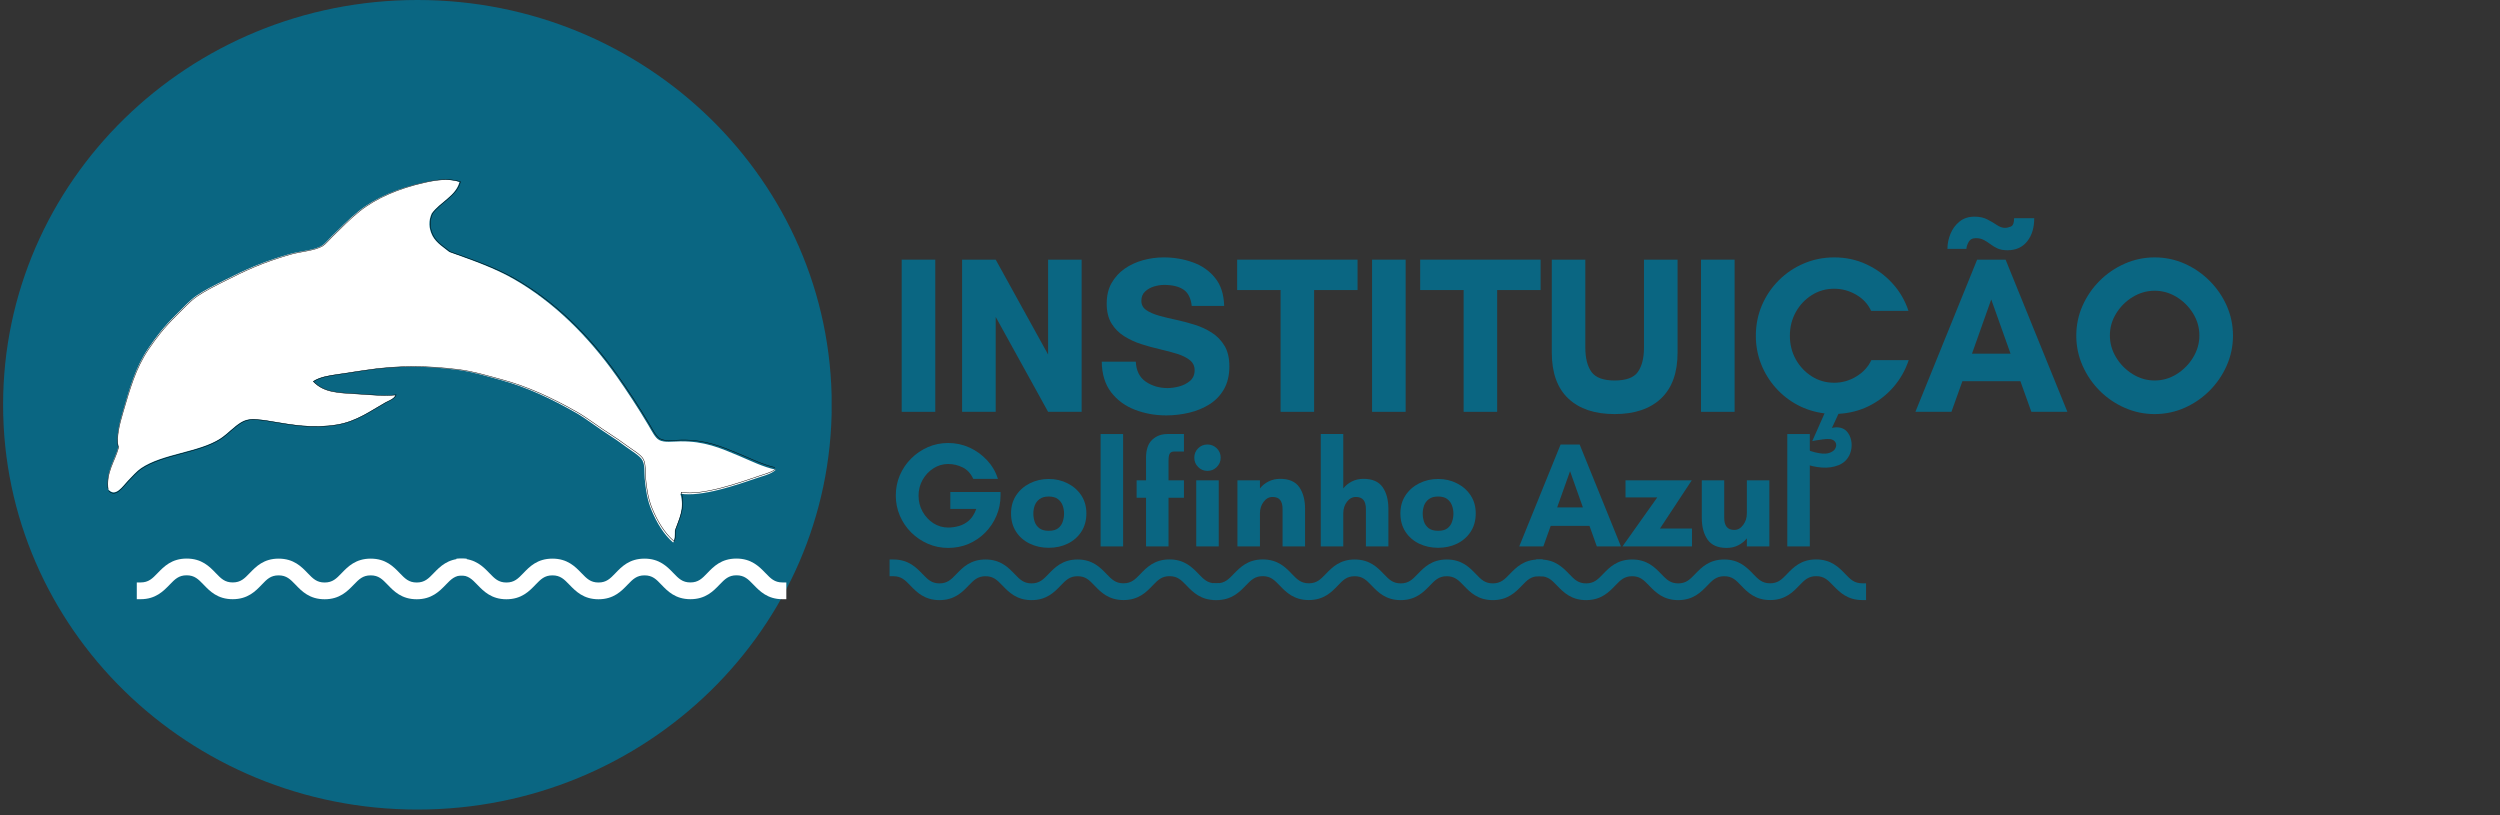<svg xmlns="http://www.w3.org/2000/svg" xmlns:xlink="http://www.w3.org/1999/xlink" width="831" zoomAndPan="magnify" viewBox="0 0 623.25 203.25" height="271" preserveAspectRatio="xMidYMid meet" version="1.2"><rect x="0" y="0" width="623.25" height="203.25" fill="#333333" stroke="none"/><defs><clipPath id="afa5b8d281"><path d="M 221.449 139.465 L 304 139.465 L 304 149.926 L 221.449 149.926 Z M 221.449 139.465 "/></clipPath><clipPath id="953f9a0ff2"><path d="M 0.773 0 L 208 0 L 208 201.824 L 0.773 201.824 Z M 0.773 0 "/></clipPath><clipPath id="66e5686548"><path d="M 104.062 0 C 47.016 0 0.773 45.18 0.773 100.914 C 0.773 156.645 47.016 201.824 104.062 201.824 C 161.105 201.824 207.352 156.645 207.352 100.914 C 207.352 45.18 161.105 0 104.062 0 Z M 104.062 0 "/></clipPath><clipPath id="5fedaec28e"><path d="M 26 44 L 194 44 L 194 136 L 26 136 Z M 26 44 "/></clipPath><clipPath id="53b12ded6e"><path d="M 44.512 175.559 L 196.254 125.902 L 163.637 26.246 L 11.895 75.906 Z M 44.512 175.559 "/></clipPath><clipPath id="0d3d814d5b"><path d="M 26 44 L 195 44 L 195 136 L 26 136 Z M 26 44 "/></clipPath><clipPath id="0dee1d3ffb"><path d="M 44.512 175.559 L 196.254 125.902 L 163.637 26.246 L 11.895 75.906 Z M 44.512 175.559 "/></clipPath><clipPath id="296fe483f8"><path d="M 113.48 139.25 L 196.426 139.25 L 196.426 149.711 L 113.48 149.711 Z M 113.48 139.25 "/></clipPath><clipPath id="99a7d2afba"><path d="M 34 139.25 L 116.652 139.25 L 116.652 149.711 L 34 149.711 Z M 34 139.25 "/></clipPath><clipPath id="e2cf250b1a"><path d="M 302.051 139.465 L 384.926 139.465 L 384.926 149.926 L 302.051 149.926 Z M 302.051 139.465 "/></clipPath><clipPath id="e967570767"><path d="M 382.656 139.465 L 465.598 139.465 L 465.598 149.926 L 382.656 149.926 Z M 382.656 139.465 "/></clipPath></defs><g id="34c52688c9"><g clip-rule="nonzero" clip-path="url(#afa5b8d281)"><path style=" stroke:none;fill-rule:nonzero;fill:#0a6682;fill-opacity:1;" d="M 303.035 145.418 C 301.062 145.418 300.113 144.441 298.812 143.094 L 298.781 143.059 C 297.227 141.453 295.297 139.465 291.559 139.465 C 287.785 139.465 285.859 141.469 284.301 143.094 C 283 144.441 282.055 145.418 280.078 145.418 C 278.105 145.418 277.156 144.441 275.855 143.094 L 275.809 143.043 C 274.266 141.453 272.355 139.48 268.648 139.48 C 264.875 139.48 262.949 141.488 261.406 143.094 L 261.391 143.109 C 260.09 144.457 259.145 145.438 257.168 145.438 C 255.195 145.438 254.246 144.457 252.949 143.109 L 252.898 143.059 C 251.359 141.469 249.434 139.48 245.691 139.48 C 241.918 139.48 239.992 141.488 238.449 143.094 L 238.434 143.109 C 237.133 144.457 236.188 145.438 234.211 145.438 C 232.238 145.438 231.289 144.457 229.992 143.109 L 229.957 143.074 C 228.402 141.469 226.473 139.48 222.734 139.48 L 221.77 139.48 L 221.77 143.652 L 222.734 143.652 C 224.707 143.652 225.656 144.633 226.957 145.98 L 227.004 146.031 C 228.547 147.621 230.473 149.609 234.211 149.609 C 237.984 149.609 239.91 147.602 241.453 145.996 L 241.469 145.98 C 242.77 144.633 243.715 143.652 245.691 143.652 C 247.664 143.652 248.613 144.633 249.914 145.98 L 249.945 146.016 C 251.504 147.621 253.43 149.609 257.168 149.609 C 260.941 149.609 262.867 147.602 264.41 145.996 L 264.426 145.98 C 265.727 144.633 266.672 143.652 268.648 143.652 C 270.641 143.652 271.57 144.633 272.855 145.98 C 274.395 147.586 276.324 149.594 280.094 149.594 C 283.867 149.594 285.793 147.586 287.336 145.98 L 287.352 145.965 C 288.652 144.617 289.598 143.637 291.574 143.637 C 293.547 143.637 294.496 144.617 295.797 145.965 L 295.828 145.996 C 297.387 147.602 299.312 149.594 303.035 149.594 L 304 149.594 L 304 145.418 Z M 303.035 145.418 "/></g><g clip-rule="nonzero" clip-path="url(#953f9a0ff2)"><g clip-rule="nonzero" clip-path="url(#66e5686548)"><path style=" stroke:none;fill-rule:nonzero;fill:#0a6682;fill-opacity:1;" d="M 0.773 0 L 207.328 0 L 207.328 201.824 L 0.773 201.824 Z M 0.773 0 "/></g></g><g clip-rule="nonzero" clip-path="url(#5fedaec28e)"><g clip-rule="nonzero" clip-path="url(#53b12ded6e)"><path style=" stroke:none;fill-rule:nonzero;fill:#ffffff;fill-opacity:1;" d="M 89.387 52.656 C 86.906 54.641 84.785 56.898 82.594 59.008 C 81.848 59.727 81.062 60.734 80.309 61.211 C 78.387 62.426 74.809 62.574 72.105 63.352 C 65.355 65.297 61.195 67.207 55.984 69.84 C 53.543 71.07 51.008 72.305 48.973 73.711 C 47.234 74.914 45.445 76.91 43.641 78.691 C 40.793 81.5 38.996 83.855 37.012 86.77 C 33.695 91.641 32.312 96.855 30.613 102.641 C 29.871 105.168 28.832 108.91 29.531 111.387 C 28.598 114.875 26.32 117.562 26.984 122.008 C 28.789 124.145 30.664 121.105 31.957 119.777 C 33.023 118.672 34.148 117.406 35.188 116.707 C 40.578 113.062 49.66 112.773 54.941 109.328 C 56.812 108.105 58.227 106.41 60.113 105.273 C 61.902 104.191 63.641 104.5 65.219 104.652 C 66.059 104.734 66.973 104.914 67.754 105.043 C 72.805 105.887 77.898 106.867 83.984 105.871 C 88.867 105.07 92.457 102.371 95.992 100.391 C 96.891 99.891 98.152 99.551 98.609 98.484 C 95.367 98.785 92.48 98.426 88.918 98.203 C 84.242 97.914 80.664 97.852 78.02 95.059 C 79.711 93.961 81.973 93.621 84.016 93.332 C 86.242 93.016 88.445 92.68 90.574 92.355 C 99.566 90.984 106.77 91.27 114.273 92.234 C 117.918 92.703 121.508 93.844 124.758 94.723 C 131.41 96.531 137.547 99.473 143.547 102.895 C 146.262 104.449 148.949 106.625 151.973 108.547 C 153.297 109.387 154.664 110.359 156.141 111.449 C 157.547 112.484 159.562 113.652 160.156 114.766 C 160.809 115.996 160.594 117.648 160.715 119.184 C 160.93 121.855 161.359 124.652 162.391 127.125 C 163.727 130.328 165.5 133.289 167.84 135.281 C 168.305 134.473 168.23 133.336 168.258 132.27 C 169.219 129.562 170.734 126.684 169.617 123.074 C 174.953 123.965 183.738 120.871 189.035 119.07 C 190.629 118.527 192.312 118.164 193.43 117.102 C 190.102 116.379 187.375 114.977 184.258 113.66 C 179.539 111.668 175.625 109.969 169.652 110.031 C 167.715 110.051 165.609 110.41 164.312 109.695 C 163.316 109.152 162.52 107.488 161.598 105.934 C 159.105 101.73 156.223 97.355 153.805 93.926 C 146.543 83.609 137.855 75.176 128.137 69.598 C 123.215 66.77 117.832 64.914 111.992 62.805 C 110.785 61.805 108.742 60.59 107.805 58.77 C 106.844 56.895 106.84 54.973 107.617 53.246 C 109.621 50.43 113.703 48.855 114.543 45.348 C 111.637 44.406 108.559 44.859 105.605 45.516 C 99.23 46.934 93.594 49.297 89.387 52.656 "/></g></g><g clip-rule="nonzero" clip-path="url(#0d3d814d5b)"><g clip-rule="nonzero" clip-path="url(#0dee1d3ffb)"><path style="fill:none;stroke-width:1;stroke-linecap:butt;stroke-linejoin:miter;stroke:#000000;stroke-opacity:1;stroke-miterlimit:4;" d="M 459.301 932.515 C 433.311 922.639 409.561 909.47 385.631 897.745 C 377.482 893.748 368.224 887.425 360.668 885.489 C 341.407 880.555 311.292 889.167 286.733 890.07 C 225.396 892.291 185.66 887.67 135.234 879.86 C 111.617 876.226 87.21 872.817 66.489 866.583 C 48.785 861.242 28.504 849.362 8.677 839.334 C -22.603 823.529 -43.925 808.644 -68.323 789.572 C -109.101 757.689 -134.757 717.581 -164.59 673.542 C -177.622 654.303 -196.421 625.65 -197.346 602.866 C -214.579 576.061 -240.794 559.704 -247.361 520.435 C -238.183 497.466 -214.353 517.893 -200.007 525.515 C -188.148 531.886 -175.366 539.444 -164.838 542.469 C -110.17 558.305 -33.969 535.708 19.249 550.167 C 38.109 555.307 54.459 565.688 73.215 570.061 C 91.012 574.243 104.607 566.853 117.297 561.22 C 124.048 558.214 131.15 554.182 137.287 550.943 C 176.934 529.916 216.567 507.619 269.81 499.234 C 312.532 492.52 349.677 505.358 384.415 512.294 C 393.234 514.029 404.635 513.413 411.328 521.135 C 383.589 527.538 360.595 538.521 331.618 550.215 C 293.577 565.537 264.035 575.925 249.666 606.736 C 266.695 611.319 286.399 607.947 304.149 604.751 C 323.498 601.279 342.705 598.035 361.264 594.898 C 439.659 581.661 498.697 559.406 558.385 530.598 C 587.375 516.605 614.084 497.105 638.682 480.745 C 689.006 447.178 731.969 405.492 772.491 360.136 C 790.809 339.56 807.212 313.828 827.095 289.309 C 835.808 278.586 844.517 266.626 853.816 253.378 C 862.68 240.784 876.243 225.392 878.147 214.38 C 880.22 202.219 873.945 188.895 870.778 175.632 C 865.3 152.538 861.267 127.799 863.11 104.132 C 865.497 73.473 872.176 43.648 886.191 20.421 C 892.248 25.95 894.722 35.728 897.847 44.634 C 913.184 64.784 933.594 84.852 934.127 118.329 C 976.014 96.121 1057.372 97.963 1106.251 98.53 C 1120.96 98.71 1135.928 97.129 1148.093 102.998 C 1122.421 118.257 1103.591 137.583 1081.285 157.261 C 1047.516 187.045 1019.633 212.144 969.868 228.079 C 953.726 233.255 935.266 236.031 926.44 245.626 C 919.645 252.944 917.55 269.155 914.121 284.789 C 904.85 327.057 892.802 371.848 882.046 407.397 C 849.785 514.296 800.568 609.267 735.026 683.033 C 701.843 720.417 662.188 750.879 619.429 784.74 C 612.124 796.489 598.461 812.351 595.624 830.265 C 592.741 848.705 597.932 864.902 609.079 877.3 C 633.374 895.496 671.548 897.503 688.056 924.731 C 666.482 940.67 639.69 945.338 613.385 947.95 C 556.595 953.579 503.366 949.212 459.301 932.515 " transform="matrix(0.109,-0.036,-0.035,-0.107,72.16,169.019)"/></g></g><g clip-rule="nonzero" clip-path="url(#296fe483f8)"><path style=" stroke:none;fill-rule:nonzero;fill:#ffffff;fill-opacity:1;" d="M 195.066 145.203 C 193.094 145.203 192.145 144.227 190.848 142.875 L 190.812 142.844 C 189.258 141.238 187.328 139.25 183.59 139.25 C 179.816 139.25 177.891 141.254 176.332 142.875 C 175.031 144.227 174.086 145.203 172.109 145.203 C 170.137 145.203 169.188 144.227 167.887 142.875 L 167.84 142.828 C 166.301 141.238 164.391 139.266 160.68 139.266 C 156.906 139.266 154.98 141.27 153.441 142.875 L 153.426 142.895 C 152.125 144.242 151.176 145.219 149.203 145.219 C 147.227 145.219 146.281 144.242 144.98 142.895 L 144.93 142.844 C 143.391 141.254 141.465 139.266 137.723 139.266 C 133.949 139.266 132.023 141.27 130.484 142.875 L 130.465 142.895 C 129.168 144.242 128.219 145.219 126.246 145.219 C 124.27 145.219 123.324 144.242 122.023 142.895 L 121.988 142.859 C 120.434 141.254 118.508 139.266 114.766 139.266 L 113.801 139.266 L 113.801 143.438 L 114.766 143.438 C 116.742 143.438 117.688 144.418 118.988 145.766 L 119.035 145.816 C 120.578 147.402 122.504 149.395 126.246 149.395 C 130.016 149.395 131.945 147.387 133.484 145.781 L 133.5 145.766 C 134.801 144.418 135.75 143.438 137.723 143.438 C 139.699 143.438 140.645 144.418 141.945 145.766 L 141.977 145.797 C 143.535 147.402 145.461 149.395 149.203 149.395 C 152.973 149.395 154.902 147.387 156.441 145.781 L 156.457 145.766 C 157.758 144.418 158.707 143.438 160.68 143.438 C 162.672 143.438 163.602 144.418 164.887 145.766 C 166.426 147.371 168.355 149.379 172.125 149.379 C 175.898 149.379 177.824 147.371 179.367 145.766 L 179.383 145.75 C 180.684 144.402 181.629 143.422 183.605 143.422 C 185.582 143.422 186.527 144.402 187.828 145.75 L 187.859 145.781 C 189.418 147.387 191.344 149.379 195.066 149.379 L 196.031 149.379 L 196.031 145.203 Z M 195.066 145.203 "/></g><g clip-rule="nonzero" clip-path="url(#99a7d2afba)"><path style=" stroke:none;fill-rule:nonzero;fill:#ffffff;fill-opacity:1;" d="M 35.066 145.203 C 37.039 145.203 37.988 144.227 39.289 142.875 L 39.32 142.844 C 40.879 141.238 42.805 139.25 46.543 139.25 C 50.316 139.25 52.242 141.254 53.801 142.875 C 55.102 144.227 56.047 145.203 58.023 145.203 C 59.996 145.203 60.945 144.227 62.246 142.875 L 62.293 142.828 C 63.836 141.238 65.746 139.266 69.453 139.266 C 73.227 139.266 75.152 141.27 76.695 142.875 L 76.711 142.895 C 78.012 144.242 78.957 145.219 80.934 145.219 C 82.906 145.219 83.855 144.242 85.156 142.895 L 85.203 142.844 C 86.742 141.254 88.672 139.266 92.41 139.266 C 96.184 139.266 98.109 141.27 99.652 142.875 L 99.668 142.895 C 100.969 144.242 101.914 145.219 103.891 145.219 C 105.863 145.219 106.812 144.242 108.113 142.895 L 108.145 142.859 C 109.703 141.254 111.629 139.266 115.367 139.266 L 116.332 139.266 L 116.332 143.438 L 115.367 143.438 C 113.395 143.438 112.445 144.418 111.145 145.766 L 111.098 145.816 C 109.559 147.402 107.629 149.395 103.891 149.395 C 100.117 149.395 98.191 147.387 96.648 145.781 L 96.633 145.766 C 95.332 144.418 94.387 143.438 92.41 143.438 C 90.438 143.438 89.488 144.418 88.188 145.766 L 88.156 145.797 C 86.598 147.402 84.672 149.395 80.934 149.395 C 77.16 149.395 75.234 147.387 73.691 145.781 L 73.676 145.766 C 72.375 144.418 71.43 143.438 69.453 143.438 C 67.465 143.438 66.531 144.418 65.246 145.766 C 63.707 147.371 61.781 149.379 58.008 149.379 C 54.234 149.379 52.309 147.371 50.766 145.766 L 50.75 145.75 C 49.449 144.402 48.504 143.422 46.527 143.422 C 44.555 143.422 43.605 144.402 42.305 145.75 L 42.273 145.781 C 40.719 147.387 38.789 149.379 35.066 149.379 L 34.102 149.379 L 34.102 145.203 Z M 35.066 145.203 "/></g><g style="fill:#0a6682;fill-opacity:1;"><g transform="translate(221.448, 136.22)"><path style="stroke:none" d="M 14.938 -20.547 C 13.594 -20.547 12.359 -20.18 11.234 -19.453 C 10.117 -18.734 9.223 -17.773 8.547 -16.578 C 7.879 -15.391 7.547 -14.07 7.547 -12.625 C 7.547 -11.207 7.879 -9.895 8.547 -8.688 C 9.223 -7.477 10.117 -6.508 11.234 -5.781 C 12.359 -5.062 13.594 -4.703 14.938 -4.703 C 15.758 -4.703 16.625 -4.82 17.531 -5.062 C 18.445 -5.301 19.297 -5.754 20.078 -6.422 C 20.859 -7.098 21.477 -8.07 21.938 -9.344 L 15.469 -9.344 L 15.469 -13.562 L 27.984 -13.562 L 27.984 -12.703 C 27.984 -10.91 27.645 -9.223 26.969 -7.641 C 26.301 -6.055 25.367 -4.66 24.172 -3.453 C 22.973 -2.242 21.586 -1.301 20.016 -0.625 C 18.453 0.039 16.758 0.375 14.938 0.375 C 13.145 0.375 11.457 0.031 9.875 -0.656 C 8.301 -1.344 6.914 -2.281 5.719 -3.469 C 4.52 -4.664 3.578 -6.055 2.891 -7.641 C 2.211 -9.223 1.875 -10.91 1.875 -12.703 C 1.875 -14.492 2.211 -16.18 2.891 -17.766 C 3.578 -19.348 4.52 -20.734 5.719 -21.922 C 6.914 -23.117 8.301 -24.062 9.875 -24.75 C 11.457 -25.438 13.145 -25.781 14.938 -25.781 C 16.812 -25.781 18.582 -25.398 20.25 -24.641 C 21.914 -23.879 23.367 -22.832 24.609 -21.5 C 25.859 -20.164 26.77 -18.613 27.344 -16.844 L 21.188 -16.844 C 20.562 -18.188 19.676 -19.141 18.531 -19.703 C 17.383 -20.266 16.188 -20.547 14.938 -20.547 Z M 14.938 -20.547 "/></g></g><g style="fill:#0a6682;fill-opacity:1;"><g transform="translate(250.74, 136.22)"><path style="stroke:none" d="M 10.719 -3.891 C 11.719 -3.891 12.488 -4.098 13.031 -4.516 C 13.582 -4.941 13.969 -5.484 14.188 -6.141 C 14.414 -6.805 14.531 -7.488 14.531 -8.188 C 14.531 -8.883 14.41 -9.555 14.172 -10.203 C 13.941 -10.848 13.551 -11.379 13 -11.797 C 12.445 -12.223 11.688 -12.438 10.719 -12.438 C 9.75 -12.438 8.984 -12.223 8.422 -11.797 C 7.859 -11.379 7.457 -10.848 7.219 -10.203 C 6.988 -9.555 6.875 -8.883 6.875 -8.188 C 6.875 -7.488 6.984 -6.805 7.203 -6.141 C 7.43 -5.484 7.828 -4.941 8.391 -4.516 C 8.953 -4.098 9.727 -3.891 10.719 -3.891 Z M 10.719 -16.812 C 12.438 -16.812 14.004 -16.445 15.422 -15.719 C 16.848 -15 17.984 -14 18.828 -12.719 C 19.672 -11.438 20.094 -9.938 20.094 -8.219 C 20.094 -6.477 19.676 -4.961 18.844 -3.672 C 18.008 -2.391 16.883 -1.398 15.469 -0.703 C 14.051 -0.004 12.469 0.344 10.719 0.344 C 8.977 0.344 7.391 -0.004 5.953 -0.703 C 4.523 -1.398 3.395 -2.391 2.562 -3.672 C 1.727 -4.961 1.312 -6.477 1.312 -8.219 C 1.312 -9.938 1.734 -11.438 2.578 -12.719 C 3.422 -14 4.555 -15 5.984 -15.719 C 7.422 -16.445 9 -16.812 10.719 -16.812 Z M 10.719 -16.812 "/></g></g><g style="fill:#0a6682;fill-opacity:1;"><g transform="translate(272.148, 136.22)"><path style="stroke:none" d="M 7.844 0 L 2.234 0 L 2.234 -28.016 L 7.844 -28.016 Z M 7.844 0 "/></g></g><g style="fill:#0a6682;fill-opacity:1;"><g transform="translate(282.236, 136.22)"><path style="stroke:none" d="M 8.781 -28.016 L 12.922 -28.016 L 12.922 -23.656 L 10.531 -23.656 C 9.957 -23.656 9.57 -23.477 9.375 -23.125 C 9.176 -22.781 9.078 -22.207 9.078 -21.406 L 9.078 -16.469 L 12.922 -16.469 L 12.922 -12.141 L 9.078 -12.141 L 9.078 0 L 3.469 0 L 3.469 -12.141 L 1.125 -12.141 L 1.125 -16.469 L 3.469 -16.469 L 3.469 -22.078 C 3.469 -24.117 3.977 -25.617 5 -26.578 C 6.02 -27.535 7.281 -28.016 8.781 -28.016 Z M 8.781 -28.016 "/></g></g><g style="fill:#0a6682;fill-opacity:1;"><g transform="translate(295.799, 136.22)"><path style="stroke:none" d="M 1.938 -22.109 C 1.938 -23.035 2.254 -23.816 2.891 -24.453 C 3.523 -25.086 4.305 -25.406 5.234 -25.406 C 6.129 -25.406 6.898 -25.086 7.547 -24.453 C 8.191 -23.816 8.516 -23.035 8.516 -22.109 C 8.516 -21.211 8.191 -20.441 7.547 -19.797 C 6.898 -19.148 6.129 -18.828 5.234 -18.828 C 4.305 -18.828 3.523 -19.148 2.891 -19.797 C 2.254 -20.441 1.938 -21.211 1.938 -22.109 Z M 8.031 0 L 2.422 0 L 2.422 -16.469 L 8.031 -16.469 Z M 8.031 0 "/></g></g><g style="fill:#0a6682;fill-opacity:1;"><g transform="translate(306.26, 136.22)"><path style="stroke:none" d="M 19.094 -9.344 L 19.094 0 L 13.484 0 L 13.484 -9.344 C 13.484 -10.312 13.285 -11.051 12.891 -11.562 C 12.492 -12.07 11.859 -12.328 10.984 -12.328 C 10.109 -12.328 9.363 -11.922 8.75 -11.109 C 8.145 -10.305 7.844 -9.344 7.844 -8.219 L 7.844 0 L 2.234 0 L 2.234 -16.469 L 7.844 -16.469 L 7.844 -14.453 C 8.414 -15.18 9.129 -15.758 9.984 -16.188 C 10.848 -16.625 11.816 -16.844 12.891 -16.844 C 15.109 -16.844 16.695 -16.148 17.656 -14.766 C 18.613 -13.391 19.094 -11.582 19.094 -9.344 Z M 19.094 -9.344 "/></g></g><g style="fill:#0a6682;fill-opacity:1;"><g transform="translate(327.033, 136.22)"><path style="stroke:none" d="M 19.094 -9.344 L 19.094 0 L 13.484 0 L 13.484 -9.344 C 13.484 -10.312 13.285 -11.051 12.891 -11.562 C 12.492 -12.07 11.859 -12.328 10.984 -12.328 C 10.109 -12.328 9.363 -11.922 8.75 -11.109 C 8.145 -10.305 7.844 -9.344 7.844 -8.219 L 7.844 0 L 2.234 0 L 2.234 -28.016 L 7.844 -28.016 L 7.844 -14.453 C 8.414 -15.18 9.129 -15.758 9.984 -16.188 C 10.848 -16.625 11.816 -16.844 12.891 -16.844 C 15.109 -16.844 16.695 -16.148 17.656 -14.766 C 18.613 -13.391 19.094 -11.582 19.094 -9.344 Z M 19.094 -9.344 "/></g></g><g style="fill:#0a6682;fill-opacity:1;"><g transform="translate(347.807, 136.22)"><path style="stroke:none" d="M 10.719 -3.891 C 11.719 -3.891 12.488 -4.098 13.031 -4.516 C 13.582 -4.941 13.969 -5.484 14.188 -6.141 C 14.414 -6.805 14.531 -7.488 14.531 -8.188 C 14.531 -8.883 14.41 -9.555 14.172 -10.203 C 13.941 -10.848 13.551 -11.379 13 -11.797 C 12.445 -12.223 11.688 -12.438 10.719 -12.438 C 9.75 -12.438 8.984 -12.223 8.422 -11.797 C 7.859 -11.379 7.457 -10.848 7.219 -10.203 C 6.988 -9.555 6.875 -8.883 6.875 -8.188 C 6.875 -7.488 6.984 -6.805 7.203 -6.141 C 7.43 -5.484 7.828 -4.941 8.391 -4.516 C 8.953 -4.098 9.727 -3.891 10.719 -3.891 Z M 10.719 -16.812 C 12.438 -16.812 14.004 -16.445 15.422 -15.719 C 16.848 -15 17.984 -14 18.828 -12.719 C 19.672 -11.438 20.094 -9.938 20.094 -8.219 C 20.094 -6.477 19.676 -4.961 18.844 -3.672 C 18.008 -2.391 16.883 -1.398 15.469 -0.703 C 14.051 -0.004 12.469 0.344 10.719 0.344 C 8.977 0.344 7.391 -0.004 5.953 -0.703 C 4.523 -1.398 3.395 -2.391 2.562 -3.672 C 1.727 -4.961 1.312 -6.477 1.312 -8.219 C 1.312 -9.938 1.734 -11.438 2.578 -12.719 C 3.422 -14 4.555 -15 5.984 -15.719 C 7.422 -16.445 9 -16.812 10.719 -16.812 Z M 10.719 -16.812 "/></g></g><g style="fill:#0a6682;fill-opacity:1;"><g transform="translate(369.215, 136.22)"><path style="stroke:none" d=""/></g></g><g style="fill:#0a6682;fill-opacity:1;"><g transform="translate(378.556, 136.22)"><path style="stroke:none" d="M 16.062 -9.719 L 12.859 -18.75 L 9.641 -9.719 Z M 25.547 0 L 19.531 0 L 17.703 -5.125 L 8.031 -5.125 L 6.203 0 L 0.188 0 L 10.5 -25.406 L 15.25 -25.406 Z M 25.547 0 "/></g></g><g style="fill:#0a6682;fill-opacity:1;"><g transform="translate(404.298, 136.22)"><path style="stroke:none" d="M 17.516 -4.453 L 17.516 0 L 0.188 0 L 8.859 -12.219 L 0.938 -12.219 L 0.938 -16.469 L 17.453 -16.469 L 9.531 -4.453 Z M 17.516 -4.453 "/></g></g><g style="fill:#0a6682;fill-opacity:1;"><g transform="translate(422.381, 136.22)"><path style="stroke:none" d="M 1.875 -7.094 L 1.875 -16.469 L 7.469 -16.469 L 7.469 -7.094 C 7.469 -6.145 7.664 -5.41 8.062 -4.891 C 8.469 -4.367 9.102 -4.109 9.969 -4.109 C 10.844 -4.109 11.582 -4.52 12.188 -5.344 C 12.801 -6.164 13.109 -7.125 13.109 -8.219 L 13.109 -16.469 L 18.719 -16.469 L 18.719 0 L 13.109 0 L 13.109 -2.016 C 12.566 -1.316 11.863 -0.742 11 -0.297 C 10.145 0.148 9.164 0.375 8.062 0.375 C 5.875 0.375 4.297 -0.312 3.328 -1.688 C 2.359 -3.07 1.875 -4.875 1.875 -7.094 Z M 1.875 -7.094 "/></g></g><g style="fill:#0a6682;fill-opacity:1;"><g transform="translate(443.342, 136.22)"><path style="stroke:none" d="M 7.844 0 L 2.234 0 L 2.234 -28.016 L 7.844 -28.016 Z M 7.844 0 "/></g></g><g clip-rule="nonzero" clip-path="url(#e2cf250b1a)"><path style=" stroke:none;fill-rule:nonzero;fill:#0a6682;fill-opacity:1;" d="M 303.336 145.418 C 305.312 145.418 306.258 144.441 307.559 143.094 L 307.59 143.059 C 309.148 141.453 311.074 139.465 314.816 139.465 C 318.59 139.465 320.516 141.469 322.074 143.094 C 323.371 144.441 324.32 145.418 326.293 145.418 C 328.27 145.418 329.215 144.441 330.516 143.094 L 330.566 143.043 C 332.105 141.453 334.016 139.48 337.727 139.48 C 341.496 139.48 343.426 141.488 344.965 143.094 L 344.98 143.109 C 346.281 144.457 347.23 145.438 349.203 145.438 C 351.18 145.438 352.125 144.457 353.426 143.109 L 353.473 143.059 C 355.016 141.469 356.941 139.48 360.684 139.48 C 364.457 139.48 366.383 141.488 367.922 143.094 L 367.938 143.109 C 369.238 144.457 370.188 145.438 372.16 145.438 C 374.137 145.438 375.082 144.457 376.383 143.109 L 376.414 143.074 C 377.973 141.469 379.898 139.48 383.641 139.48 L 384.602 139.48 L 384.602 143.652 L 383.641 143.652 C 381.664 143.652 380.719 144.633 379.418 145.98 L 379.371 146.031 C 377.828 147.621 375.902 149.609 372.16 149.609 C 368.387 149.609 366.461 147.602 364.922 145.996 L 364.906 145.98 C 363.605 144.633 362.656 143.652 360.684 143.652 C 358.707 143.652 357.762 144.633 356.461 145.98 L 356.43 146.016 C 354.871 147.621 352.945 149.609 349.203 149.609 C 345.43 149.609 343.504 147.602 341.965 145.996 L 341.949 145.98 C 340.648 144.633 339.699 143.652 337.727 143.652 C 335.734 143.652 334.805 144.633 333.52 145.98 C 331.977 147.586 330.051 149.594 326.277 149.594 C 322.508 149.594 320.578 147.586 319.039 145.98 L 319.023 145.965 C 317.723 144.617 316.773 143.637 314.801 143.637 C 312.824 143.637 311.879 144.617 310.578 145.965 L 310.547 145.996 C 308.988 147.602 307.062 149.594 303.336 149.594 L 302.375 149.594 L 302.375 145.418 Z M 303.336 145.418 "/></g><g clip-rule="nonzero" clip-path="url(#e967570767)"><path style=" stroke:none;fill-rule:nonzero;fill:#0a6682;fill-opacity:1;" d="M 464.242 145.418 C 462.27 145.418 461.32 144.441 460.02 143.094 L 459.988 143.059 C 458.434 141.453 456.504 139.465 452.766 139.465 C 448.992 139.465 447.066 141.469 445.508 143.094 C 444.207 144.441 443.262 145.418 441.285 145.418 C 439.312 145.418 438.363 144.441 437.062 143.094 L 437.016 143.043 C 435.473 141.453 433.562 139.48 429.855 139.48 C 426.082 139.48 424.156 141.488 422.613 143.094 L 422.598 143.109 C 421.297 144.457 420.352 145.438 418.375 145.438 C 416.402 145.438 415.453 144.457 414.156 143.109 L 414.105 143.059 C 412.566 141.469 410.641 139.48 406.898 139.48 C 403.125 139.48 401.199 141.488 399.656 143.094 L 399.641 143.109 C 398.34 144.457 397.395 145.438 395.418 145.438 C 393.445 145.438 392.496 144.457 391.199 143.109 L 391.164 143.074 C 389.609 141.469 387.68 139.48 383.941 139.48 L 382.977 139.48 L 382.977 143.652 L 383.941 143.652 C 385.914 143.652 386.863 144.633 388.164 145.98 L 388.211 146.031 C 389.754 147.621 391.68 149.609 395.418 149.609 C 399.191 149.609 401.117 147.602 402.66 145.996 L 402.676 145.98 C 403.977 144.633 404.922 143.652 406.898 143.652 C 408.871 143.652 409.82 144.633 411.121 145.98 L 411.152 146.016 C 412.711 147.621 414.637 149.609 418.375 149.609 C 422.148 149.609 424.074 147.602 425.617 145.996 L 425.633 145.98 C 426.934 144.633 427.883 143.652 429.855 143.652 C 431.848 143.652 432.777 144.633 434.062 145.98 C 435.602 147.586 437.531 149.594 441.301 149.594 C 445.074 149.594 447 147.586 448.543 145.98 L 448.559 145.965 C 449.859 144.617 450.805 143.637 452.781 143.637 C 454.754 143.637 455.703 144.617 457.004 145.965 L 457.035 145.996 C 458.594 147.602 460.52 149.594 464.242 149.594 L 465.207 149.594 L 465.207 145.418 Z M 464.242 145.418 "/></g><g style="fill:#0a6682;fill-opacity:1;"><g transform="translate(221.448, 102.668)"><path style="stroke:none" d="M 11.719 0 L 3.344 0 L 3.344 -37.938 L 11.719 -37.938 Z M 11.719 0 "/></g></g><g style="fill:#0a6682;fill-opacity:1;"><g transform="translate(236.51, 102.668)"><path style="stroke:none" d="M 33.141 0 L 24.781 0 L 11.719 -23.656 L 11.719 0 L 3.344 0 L 3.344 -37.938 L 11.719 -37.938 L 24.781 -14.281 L 24.781 -37.938 L 33.141 -37.938 Z M 33.141 0 "/></g></g><g style="fill:#0a6682;fill-opacity:1;"><g transform="translate(272.995, 102.668)"><path style="stroke:none" d="M 18.078 -5.922 C 18.973 -5.922 19.941 -6.055 20.984 -6.328 C 22.023 -6.609 22.926 -7.07 23.688 -7.719 C 24.445 -8.375 24.828 -9.258 24.828 -10.375 C 24.828 -11.414 24.426 -12.254 23.625 -12.891 C 22.832 -13.523 21.785 -14.047 20.484 -14.453 C 19.18 -14.859 17.754 -15.238 16.203 -15.594 C 14.66 -15.945 13.109 -16.375 11.547 -16.875 C 9.984 -17.375 8.551 -18.035 7.25 -18.859 C 5.945 -19.68 4.895 -20.742 4.094 -22.047 C 3.301 -23.348 2.906 -25 2.906 -27 C 2.906 -28.977 3.312 -30.68 4.125 -32.109 C 4.945 -33.547 6.035 -34.738 7.391 -35.688 C 8.742 -36.633 10.266 -37.336 11.953 -37.797 C 13.648 -38.266 15.359 -38.5 17.078 -38.5 C 19.68 -38.5 22.113 -38.086 24.375 -37.266 C 26.645 -36.453 28.492 -35.16 29.922 -33.391 C 31.359 -31.629 32.113 -29.297 32.188 -26.391 L 24.109 -26.391 C 23.879 -28.359 23.188 -29.723 22.031 -30.484 C 20.883 -31.254 19.27 -31.641 17.188 -31.641 C 16.406 -31.641 15.578 -31.508 14.703 -31.25 C 13.828 -30.988 13.082 -30.566 12.469 -29.984 C 11.852 -29.41 11.547 -28.641 11.547 -27.672 C 11.547 -26.703 11.945 -25.938 12.75 -25.375 C 13.551 -24.82 14.602 -24.359 15.906 -23.984 C 17.207 -23.617 18.641 -23.27 20.203 -22.938 C 21.766 -22.602 23.316 -22.191 24.859 -21.703 C 26.398 -21.223 27.82 -20.562 29.125 -19.719 C 30.426 -18.883 31.477 -17.797 32.281 -16.453 C 33.082 -15.117 33.484 -13.41 33.484 -11.328 C 33.484 -9.098 33.035 -7.203 32.141 -5.641 C 31.242 -4.078 30.039 -2.82 28.531 -1.875 C 27.031 -0.926 25.336 -0.227 23.453 0.219 C 21.578 0.664 19.676 0.891 17.75 0.891 C 14.957 0.891 12.344 0.414 9.906 -0.531 C 7.469 -1.477 5.492 -2.938 3.984 -4.906 C 2.484 -6.883 1.711 -9.414 1.672 -12.5 L 10.156 -12.5 C 10.27 -10.227 11.109 -8.562 12.672 -7.5 C 14.234 -6.445 16.035 -5.922 18.078 -5.922 Z M 18.078 -5.922 "/></g></g><g style="fill:#0a6682;fill-opacity:1;"><g transform="translate(308.14, 102.668)"><path style="stroke:none" d="M 19.469 -30.359 L 19.469 0 L 11.109 0 L 11.109 -30.359 L 0.281 -30.359 L 0.281 -37.938 L 30.297 -37.938 L 30.297 -30.359 Z M 19.469 -30.359 "/></g></g><g style="fill:#0a6682;fill-opacity:1;"><g transform="translate(338.711, 102.668)"><path style="stroke:none" d="M 11.719 0 L 3.344 0 L 3.344 -37.938 L 11.719 -37.938 Z M 11.719 0 "/></g></g><g style="fill:#0a6682;fill-opacity:1;"><g transform="translate(353.773, 102.668)"><path style="stroke:none" d="M 19.469 -30.359 L 19.469 0 L 11.109 0 L 11.109 -30.359 L 0.281 -30.359 L 0.281 -37.938 L 30.297 -37.938 L 30.297 -30.359 Z M 19.469 -30.359 "/></g></g><g style="fill:#0a6682;fill-opacity:1;"><g transform="translate(384.344, 102.668)"><path style="stroke:none" d="M 25.5 -37.938 L 33.875 -37.938 L 33.875 -14.781 C 33.875 -9.727 32.492 -5.906 29.734 -3.312 C 26.984 -0.727 23.133 0.562 18.188 0.562 C 13.238 0.562 9.391 -0.727 6.641 -3.312 C 3.891 -5.906 2.516 -9.727 2.516 -14.781 L 2.516 -37.938 L 10.875 -37.938 L 10.875 -16.016 C 10.875 -13.41 11.383 -11.391 12.406 -9.953 C 13.438 -8.523 15.363 -7.812 18.188 -7.812 C 21.051 -7.812 22.984 -8.523 23.984 -9.953 C 24.992 -11.391 25.5 -13.41 25.5 -16.016 Z M 25.5 -37.938 "/></g></g><g style="fill:#0a6682;fill-opacity:1;"><g transform="translate(420.717, 102.668)"><path style="stroke:none" d="M 11.719 0 L 3.344 0 L 3.344 -37.938 L 11.719 -37.938 Z M 11.719 0 "/></g></g><g style="fill:#0a6682;fill-opacity:1;"><g transform="translate(435.779, 102.668)"><path style="stroke:none" d="M 30.75 -12.891 L 40.062 -12.891 C 39.238 -10.398 37.973 -8.164 36.266 -6.188 C 34.555 -4.219 32.531 -2.645 30.188 -1.469 C 27.844 -0.301 25.297 0.352 22.547 0.5 L 20.922 4.016 C 21.672 3.828 22.379 3.812 23.047 3.969 C 23.828 4.145 24.457 4.578 24.938 5.266 C 25.426 5.961 25.719 6.785 25.812 7.734 C 25.906 8.68 25.766 9.617 25.391 10.547 C 24.828 11.848 23.906 12.758 22.625 13.281 C 21.344 13.801 19.938 14.004 18.406 13.891 C 16.883 13.773 15.453 13.457 14.109 12.938 L 13.672 12.781 L 15.172 9.594 L 15.562 9.766 C 16.312 10.023 17.078 10.211 17.859 10.328 C 18.93 10.504 19.801 10.453 20.469 10.172 C 21.145 9.898 21.594 9.52 21.812 9.031 C 22.039 8.551 22.051 8.098 21.844 7.672 C 21.633 7.242 21.219 6.957 20.594 6.812 C 20.031 6.738 19.406 6.754 18.719 6.859 C 18.031 6.973 17.391 7.066 16.797 7.141 L 16.016 7.312 L 19.078 0.391 C 16.66 0.086 14.422 -0.609 12.359 -1.703 C 10.297 -2.797 8.484 -4.219 6.922 -5.969 C 5.359 -7.719 4.141 -9.695 3.266 -11.906 C 2.391 -14.125 1.953 -16.477 1.953 -18.969 C 1.953 -21.645 2.453 -24.164 3.453 -26.531 C 4.461 -28.895 5.867 -30.977 7.672 -32.781 C 9.473 -34.582 11.555 -35.984 13.922 -36.984 C 16.285 -37.992 18.805 -38.5 21.484 -38.5 C 24.379 -38.5 27.062 -37.922 29.531 -36.766 C 32.008 -35.617 34.16 -34.047 35.984 -32.047 C 37.805 -30.055 39.145 -27.766 40 -25.172 L 30.688 -25.172 C 29.906 -26.879 28.66 -28.223 26.953 -29.203 C 25.242 -30.191 23.422 -30.688 21.484 -30.688 C 19.43 -30.688 17.566 -30.156 15.891 -29.094 C 14.223 -28.039 12.895 -26.629 11.906 -24.859 C 10.926 -23.086 10.438 -21.125 10.438 -18.969 C 10.438 -16.812 10.926 -14.848 11.906 -13.078 C 12.895 -11.316 14.223 -9.906 15.891 -8.844 C 17.566 -7.781 19.43 -7.25 21.484 -7.25 C 23.453 -7.25 25.289 -7.77 27 -8.812 C 28.719 -9.852 29.969 -11.211 30.75 -12.891 Z M 30.75 -12.891 "/></g></g><g style="fill:#0a6682;fill-opacity:1;"><g transform="translate(477.228, 102.668)"><path style="stroke:none" d="M 24.891 -48.266 L 29.906 -48.266 C 29.906 -45.879 29.316 -43.953 28.141 -42.484 C 26.973 -41.016 25.332 -40.281 23.219 -40.281 C 22.25 -40.281 21.438 -40.426 20.781 -40.719 C 20.133 -41.02 19.539 -41.375 19 -41.781 C 18.457 -42.195 17.906 -42.551 17.344 -42.844 C 16.789 -43.145 16.125 -43.297 15.344 -43.297 C 14.488 -43.297 13.883 -42.961 13.531 -42.297 C 13.176 -41.629 13 -41.07 13 -40.625 L 8.266 -40.625 C 8.266 -41.883 8.516 -43.129 9.016 -44.359 C 9.516 -45.586 10.266 -46.609 11.266 -47.422 C 12.273 -48.242 13.523 -48.656 15.016 -48.656 C 16.273 -48.656 17.348 -48.422 18.234 -47.953 C 19.129 -47.492 19.922 -47.031 20.609 -46.562 C 21.305 -46.094 21.969 -45.859 22.594 -45.859 C 23.039 -45.859 23.535 -45.969 24.078 -46.188 C 24.617 -46.414 24.891 -47.109 24.891 -48.266 Z M 24 -14.5 L 19.188 -28.016 L 14.391 -14.5 Z M 38.172 0 L 29.188 0 L 26.453 -7.641 L 12 -7.641 L 9.266 0 L 0.281 0 L 15.672 -37.938 L 22.766 -37.938 Z M 38.172 0 "/></g></g><g style="fill:#0a6682;fill-opacity:1;"><g transform="translate(515.665, 102.668)"><path style="stroke:none" d="M 32.641 -19.031 C 32.641 -21 32.117 -22.828 31.078 -24.516 C 30.035 -26.211 28.664 -27.582 26.969 -28.625 C 25.281 -29.664 23.453 -30.188 21.484 -30.188 C 19.547 -30.188 17.723 -29.664 16.016 -28.625 C 14.305 -27.582 12.93 -26.211 11.891 -24.516 C 10.848 -22.828 10.328 -21 10.328 -19.031 C 10.328 -17.094 10.848 -15.266 11.891 -13.547 C 12.93 -11.836 14.305 -10.453 16.016 -9.391 C 17.723 -8.336 19.547 -7.812 21.484 -7.812 C 23.453 -7.812 25.281 -8.336 26.969 -9.391 C 28.664 -10.453 30.035 -11.836 31.078 -13.547 C 32.117 -15.266 32.641 -17.094 32.641 -19.031 Z M 41.016 -18.969 C 41.016 -16.363 40.492 -13.879 39.453 -11.516 C 38.41 -9.16 36.984 -7.078 35.172 -5.266 C 33.367 -3.461 31.297 -2.039 28.953 -1 C 26.609 0.039 24.117 0.562 21.484 0.562 C 18.879 0.562 16.395 0.039 14.031 -1 C 11.664 -2.039 9.582 -3.461 7.781 -5.266 C 5.977 -7.078 4.555 -9.16 3.516 -11.516 C 2.473 -13.879 1.953 -16.363 1.953 -18.969 C 1.953 -21.613 2.473 -24.109 3.516 -26.453 C 4.555 -28.797 5.977 -30.867 7.781 -32.672 C 9.582 -34.473 11.664 -35.895 14.031 -36.938 C 16.395 -37.977 18.879 -38.5 21.484 -38.5 C 24.117 -38.5 26.609 -37.977 28.953 -36.938 C 31.297 -35.895 33.367 -34.473 35.172 -32.672 C 36.984 -30.867 38.41 -28.797 39.453 -26.453 C 40.492 -24.109 41.016 -21.613 41.016 -18.969 Z M 41.016 -18.969 "/></g></g></g></svg>